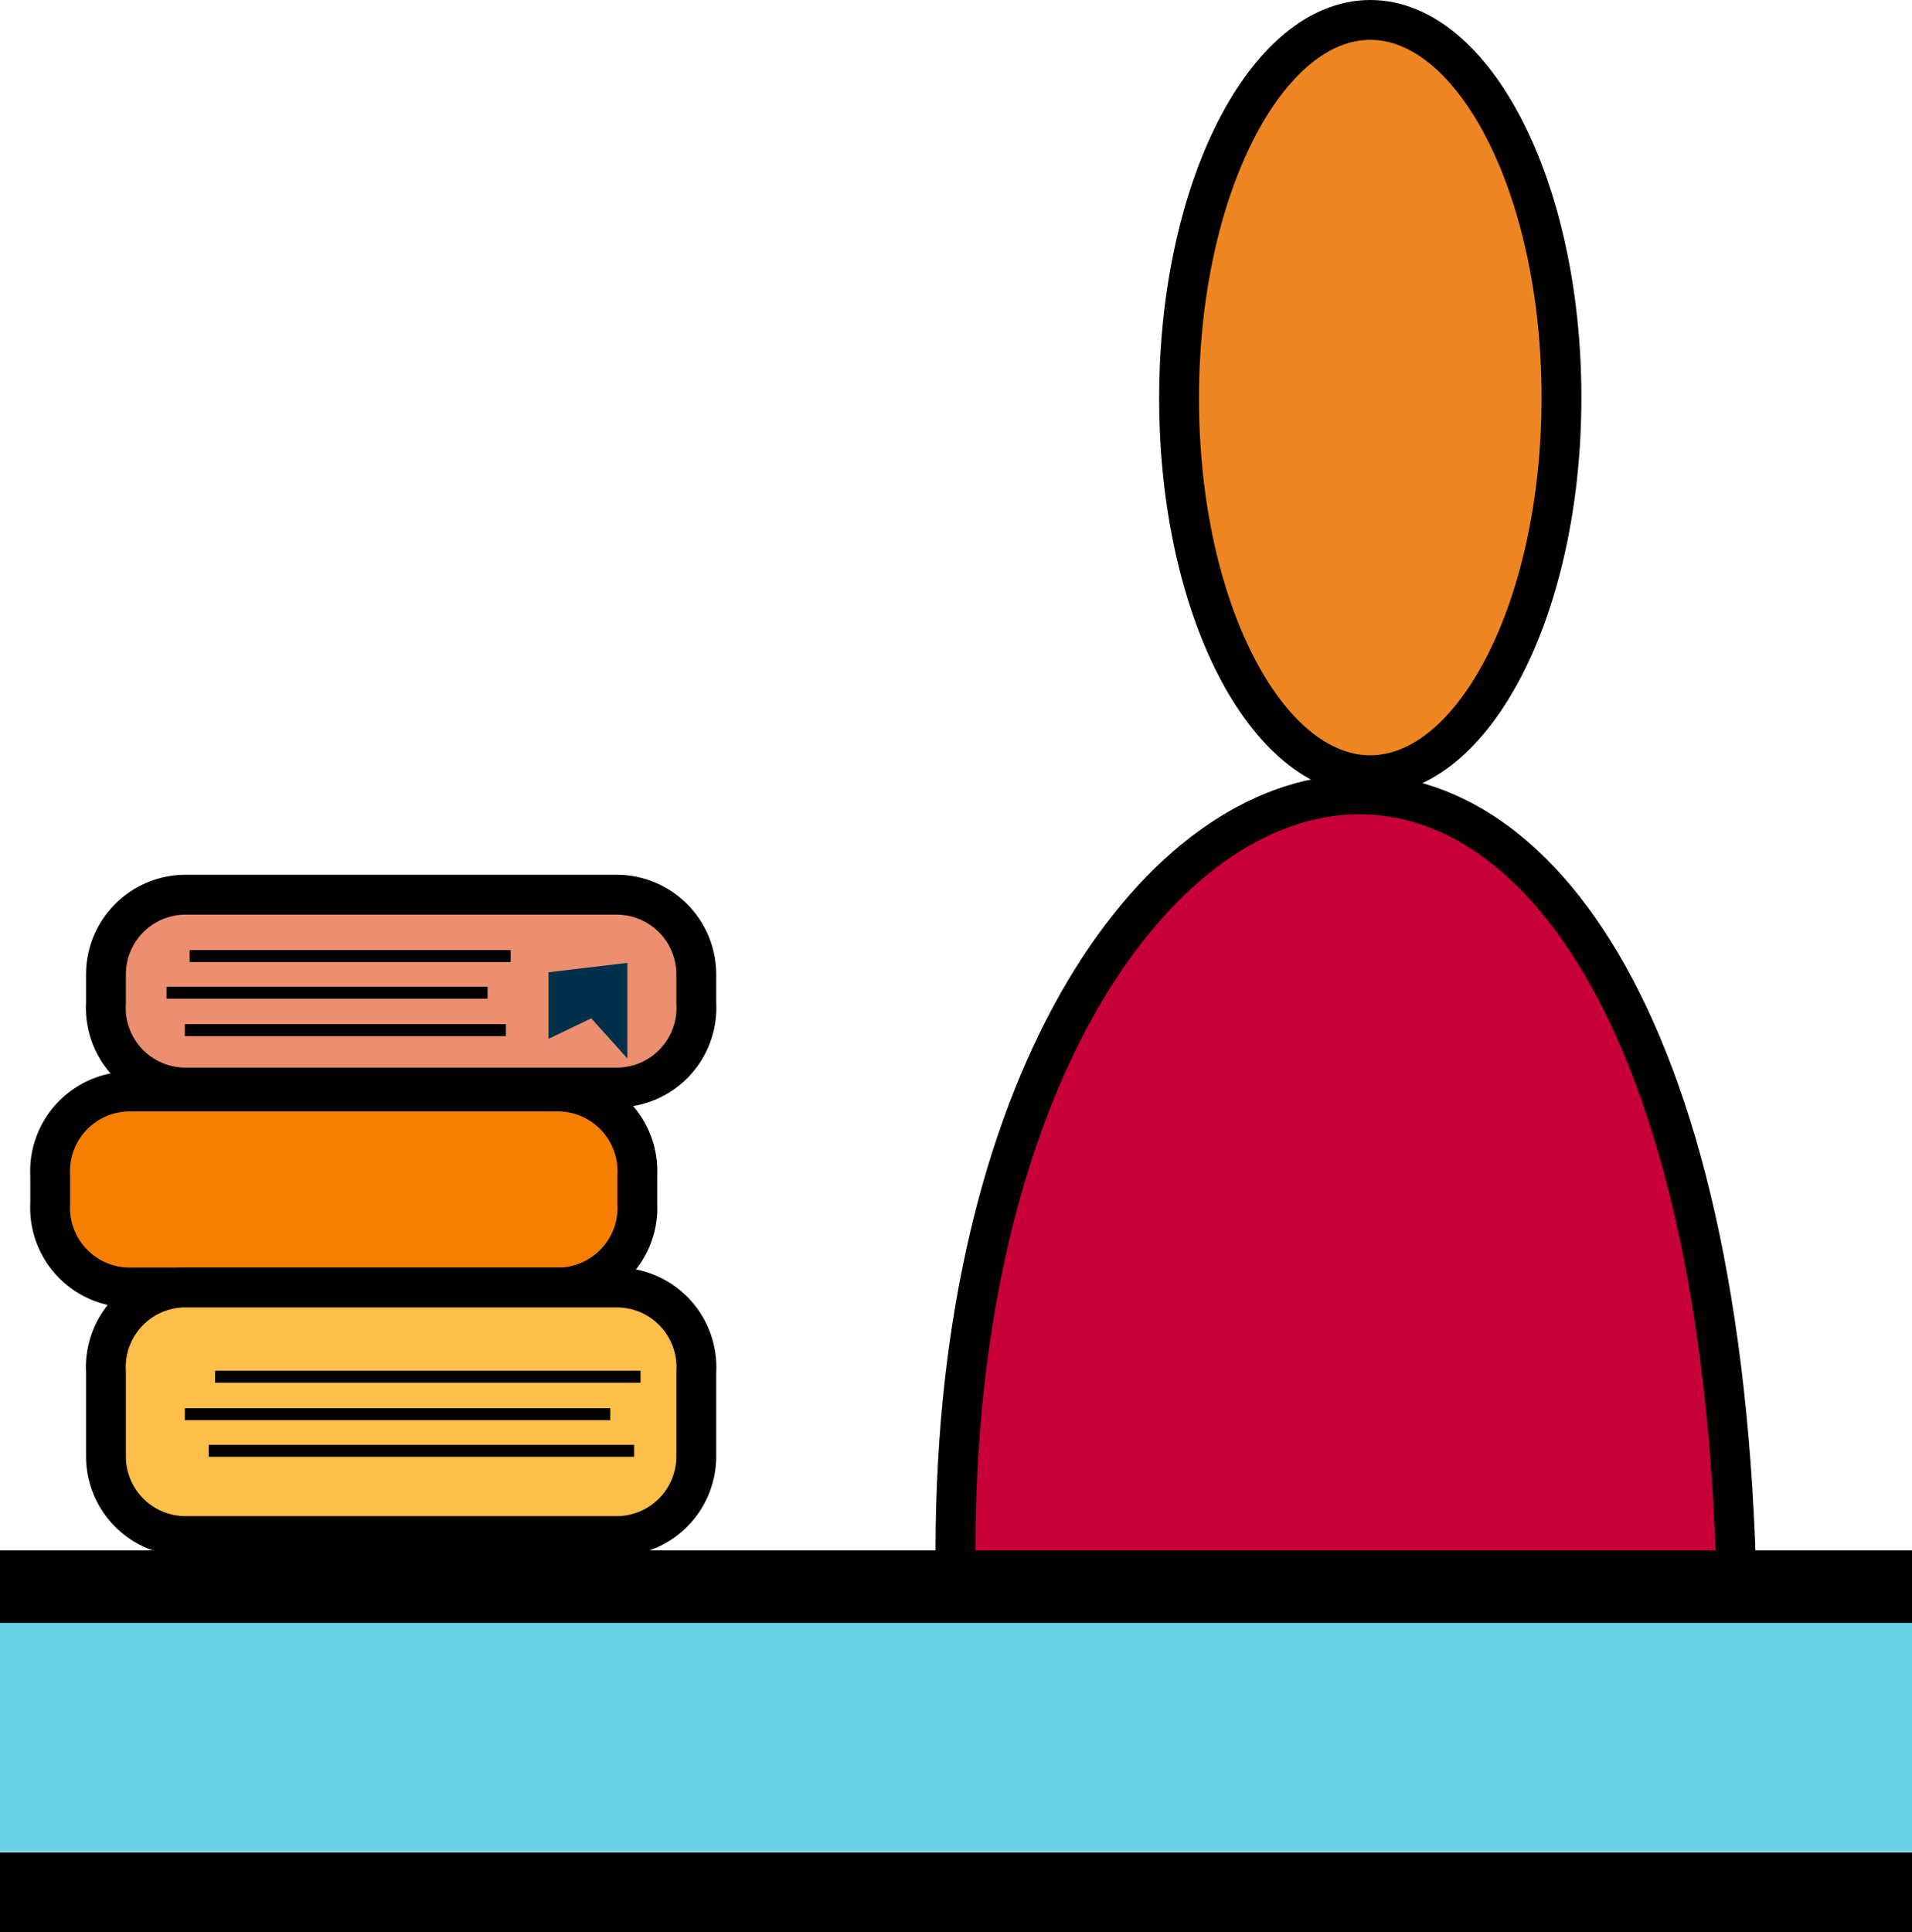 <svg id="Layer_1" data-name="Layer 1" xmlns="http://www.w3.org/2000/svg" width="24" height="24.25" viewBox="0 0 24 24.25"><path d="M2.33,11.23H7.74a1,1,0,0,1,1,1v.36a1,1,0,0,1-1,1.06H2.33a1,1,0,0,1-1-1.06v-.36A1,1,0,0,1,2.33,11.23Z" fill="#ec8f71" stroke="#000" stroke-miterlimit="10" stroke-width="0.5"/><path d="M12,20c-.3-11.91,9.5-14.76,9.8,0" fill="#c70039" stroke="#000" stroke-miterlimit="10" stroke-width="0.5"/><path d="M17.2,9.73c1.3,0,2.4-2.1,2.4-4.74S18.5.25,17.2.25,14.8,2.36,14.8,5,15.9,9.73,17.2,9.73Z" fill="#ed8622" stroke="#000" stroke-miterlimit="10" stroke-width="0.5"/><line y1="23.75" x2="24" y2="23.75" fill="none" stroke="#000" stroke-miterlimit="10"/><path d="M1.63,13.7H7a1,1,0,0,1,1,1.05v.36a1,1,0,0,1-1,1.05H1.63a1,1,0,0,1-1-1.05v-.36A1,1,0,0,1,1.63,13.7Z" fill="#f77f00" stroke="#000" stroke-miterlimit="10" stroke-width="0.5"/><path d="M2.33,16.16H7.74a1,1,0,0,1,1,1.06v1.06a1,1,0,0,1-1,1H2.33a1,1,0,0,1-1-1V17.22A1,1,0,0,1,2.33,16.16Z" fill="#fcbf49" stroke="#000" stroke-miterlimit="10" stroke-width="0.5"/><line y1="19.96" x2="24" y2="19.96" fill="none" stroke="#000" stroke-miterlimit="10"/><polygon points="6.96 12.27 6.96 12.92 7.44 12.69 7.8 13.09 7.8 12.17 6.96 12.27" fill="#003049" stroke="#003049" stroke-miterlimit="10" stroke-width="0.15"/><rect y="20.37" width="24" height="2.87" fill="#69d2e7"/><line x1="2.38" y1="12" x2="6.41" y2="12" fill="#69d2e7" stroke="#000" stroke-miterlimit="10" stroke-width="0.15"/><line x1="2.09" y1="12.46" x2="6.12" y2="12.46" fill="#69d2e7" stroke="#000" stroke-miterlimit="10" stroke-width="0.15"/><line x1="2.32" y1="12.93" x2="6.35" y2="12.93" fill="#69d2e7" stroke="#000" stroke-miterlimit="10" stroke-width="0.15"/><line x1="2.7" y1="17.28" x2="8.04" y2="17.28" fill="#69d2e7" stroke="#000" stroke-miterlimit="10" stroke-width="0.15"/><line x1="2.32" y1="17.75" x2="7.66" y2="17.75" fill="#69d2e7" stroke="#000" stroke-miterlimit="10" stroke-width="0.15"/><line x1="2.62" y1="18.21" x2="7.96" y2="18.21" fill="#69d2e7" stroke="#000" stroke-miterlimit="10" stroke-width="0.15"/></svg>